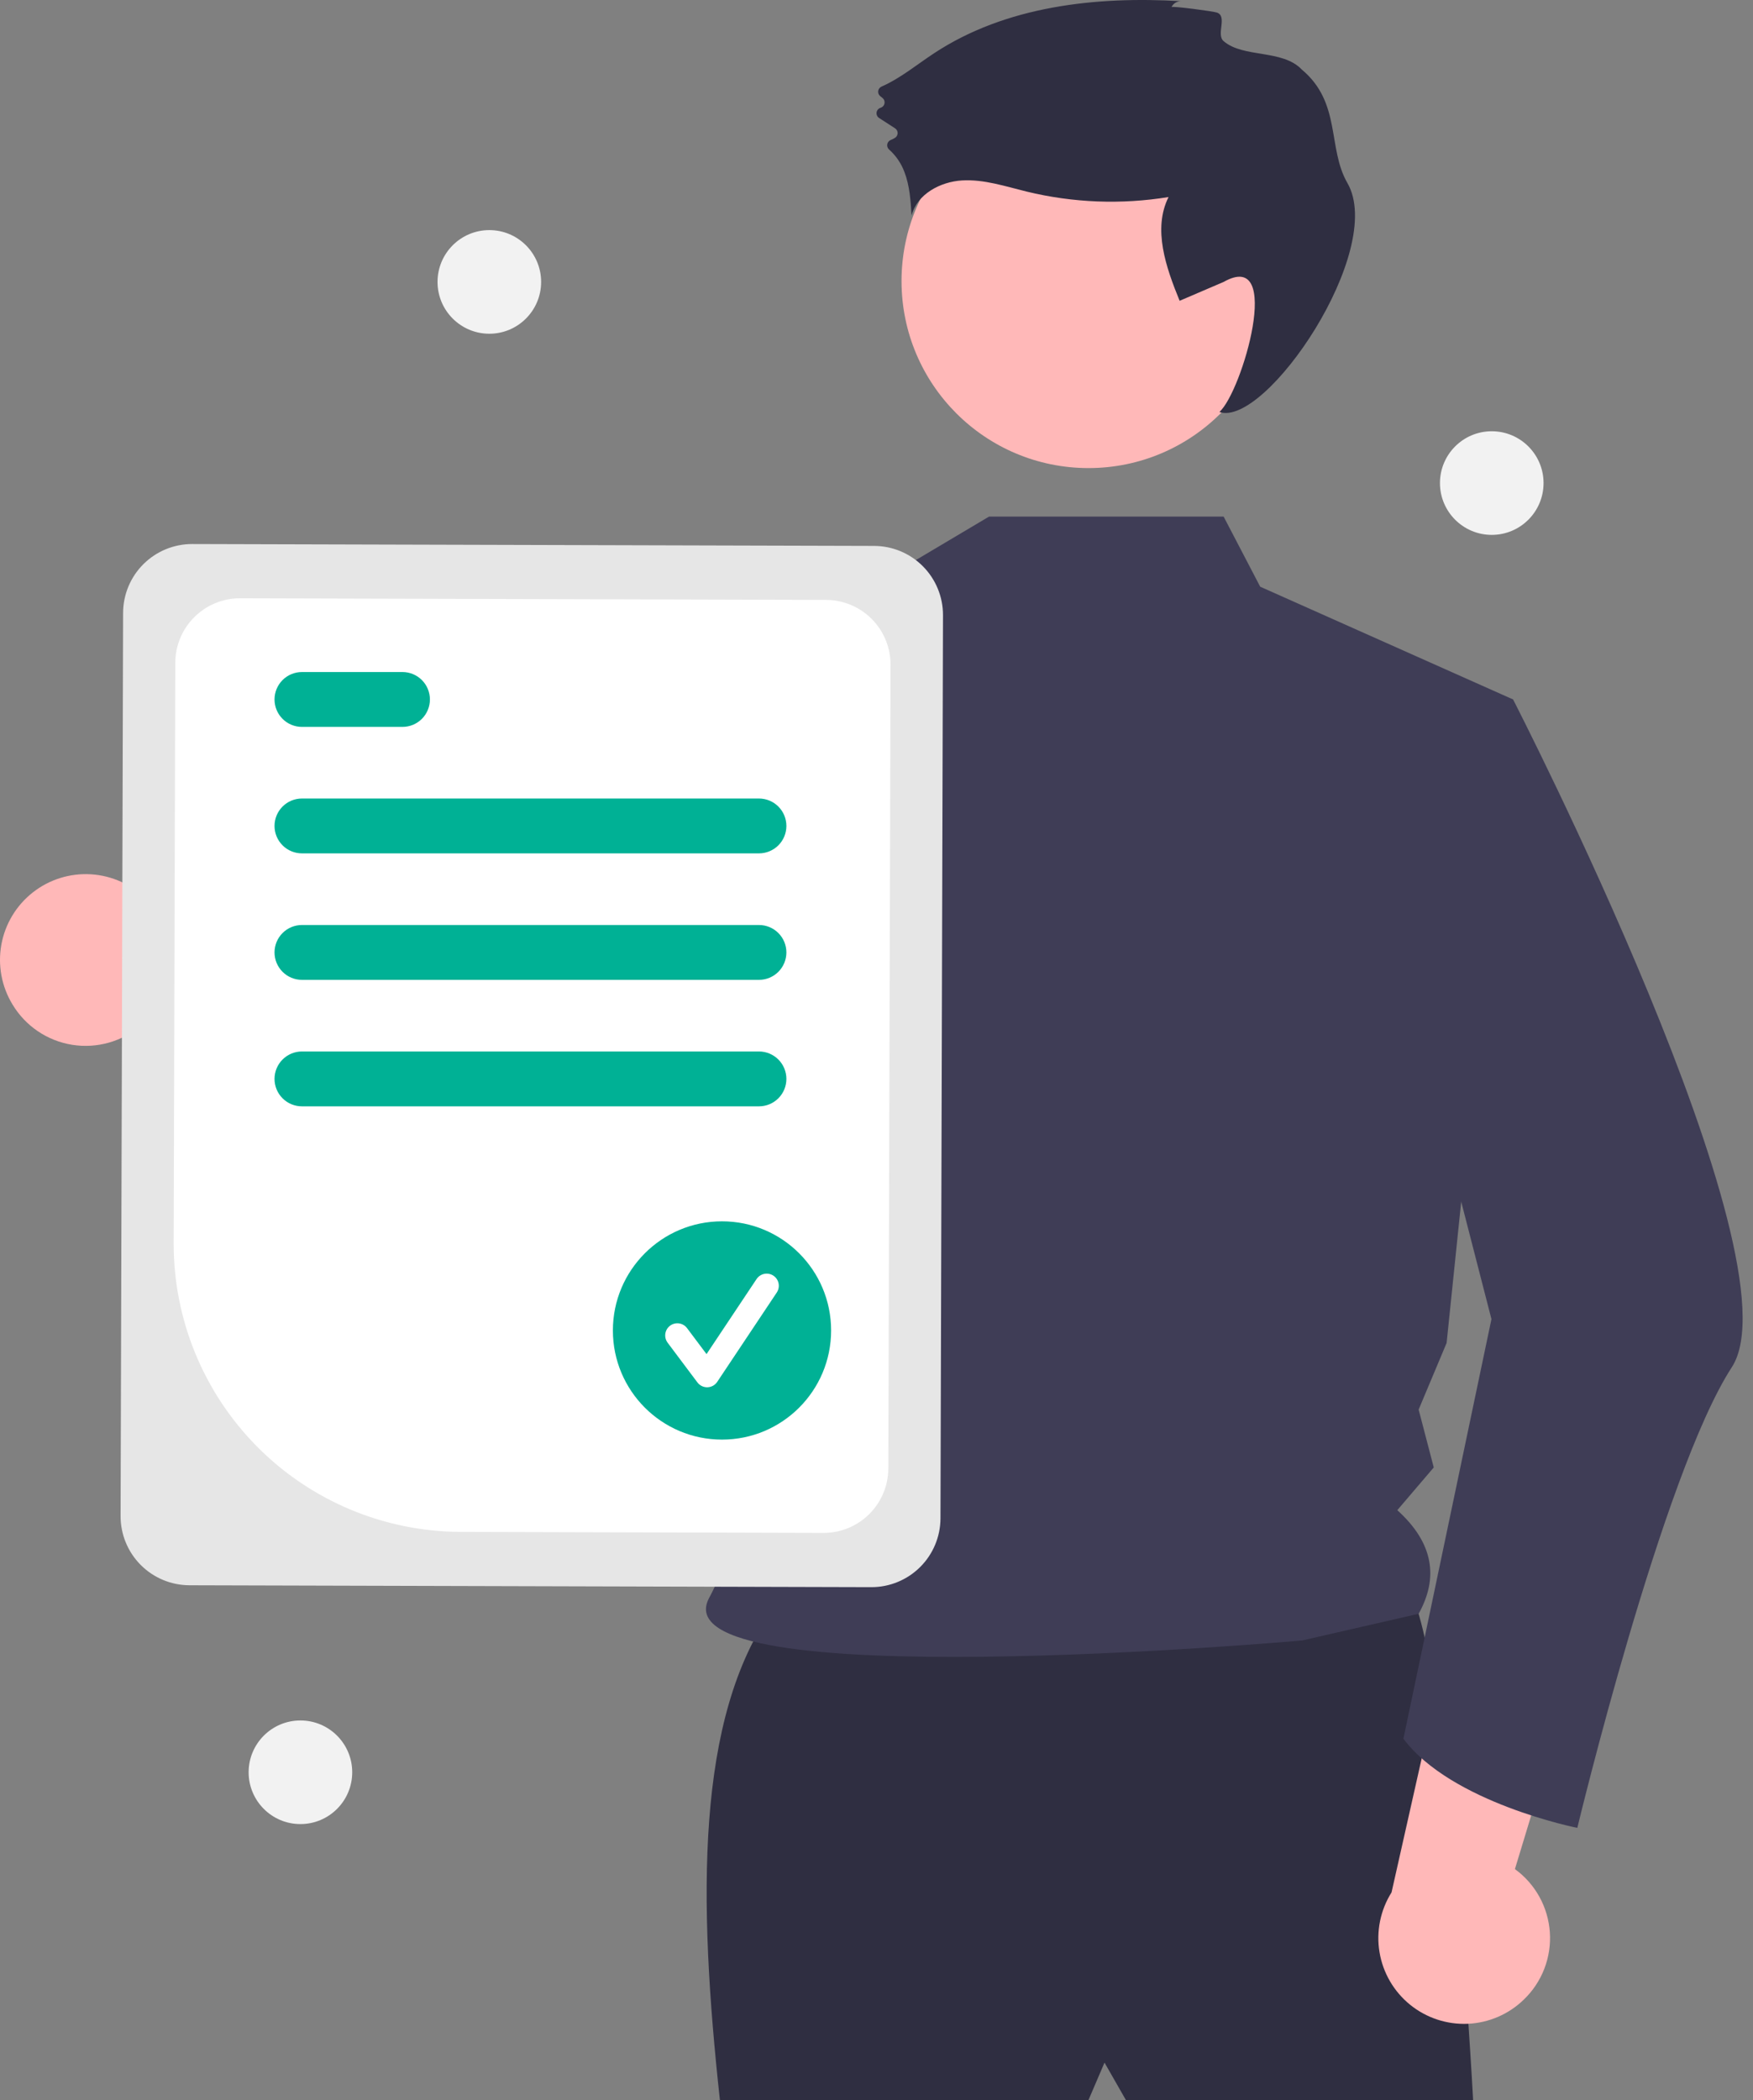 <svg width="167" height="200" viewBox="0 0 167 200" fill="none" xmlns="http://www.w3.org/2000/svg">
<rect x="0" y="0" width="167" height="200" fill="#808080" stroke="none"/>
<g clip-path="url(#clip0_445_624)">
<path d="M1.187 95.657C1.797 96.676 2.623 97.549 3.607 98.213C4.591 98.878 5.708 99.32 6.881 99.506C8.053 99.692 9.253 99.619 10.394 99.292C11.535 98.965 12.591 98.391 13.487 97.612L38.524 111.971L37.591 97.002L13.958 85.661C12.549 84.243 10.669 83.391 8.674 83.267C6.678 83.142 4.707 83.754 3.133 84.987C1.559 86.219 0.491 87.986 0.132 89.952C-0.226 91.919 0.149 93.949 1.187 95.657Z" fill="#FFB8B8"/>
<path d="M73.67 153.181C66.243 163.576 66.509 180.967 68.581 200H103.695L105.222 196.438L107.257 200H140.336C140.336 200 137.791 151.655 133.211 150.128C128.631 148.601 73.67 153.181 73.67 153.181Z" fill="#2F2E41"/>
<path d="M103.696 44.579C113.533 44.579 121.508 36.604 121.508 26.767C121.508 16.93 113.533 8.956 103.696 8.956C93.859 8.956 85.885 16.93 85.885 26.767C85.885 36.604 93.859 44.579 103.696 44.579Z" fill="#FFB8B8"/>
<path d="M116.57 49.2L120.053 55.876L144.145 66.615L137.812 127.9L135.147 134.246L136.587 139.757L133.115 143.825C136.6 146.978 137.043 150.279 135.147 153.693L124.053 156.235C124.053 156.235 62.366 161.72 67.565 152.164C73.245 141.722 74.692 110.884 62.152 94.406C51.506 80.415 59.679 62.262 59.679 62.262L84.932 54.715L94.22 49.2L116.57 49.2Z" fill="#3F3D56"/>
<path d="M111.604 0.676C111.688 0.499 111.823 0.351 111.991 0.251C112.16 0.151 112.354 0.104 112.55 0.115C104.395 -0.372 95.806 0.578 88.984 5.072C87.331 6.16 85.773 7.459 83.975 8.249C83.89 8.287 83.816 8.346 83.761 8.421C83.706 8.496 83.671 8.584 83.66 8.676C83.649 8.769 83.662 8.863 83.698 8.948C83.734 9.034 83.791 9.109 83.865 9.167L84.062 9.322C84.14 9.383 84.2 9.464 84.234 9.557C84.269 9.649 84.278 9.75 84.26 9.847C84.242 9.945 84.198 10.035 84.131 10.109C84.065 10.183 83.98 10.237 83.886 10.266C83.787 10.296 83.699 10.354 83.632 10.432C83.565 10.511 83.522 10.607 83.507 10.709C83.493 10.811 83.508 10.915 83.551 11.009C83.594 11.103 83.663 11.183 83.75 11.239L85.263 12.217C85.34 12.266 85.403 12.332 85.446 12.412C85.49 12.491 85.513 12.579 85.514 12.669C85.514 12.76 85.492 12.849 85.449 12.928C85.406 13.008 85.344 13.075 85.268 13.124C85.14 13.204 85.005 13.272 84.866 13.329C84.779 13.361 84.702 13.416 84.642 13.487C84.582 13.558 84.542 13.643 84.525 13.734C84.508 13.826 84.514 13.92 84.544 14.008C84.574 14.096 84.626 14.174 84.695 14.236C85.35 14.82 85.853 15.555 86.159 16.378C86.664 17.689 86.754 19.118 86.84 20.521C87.361 18.497 89.57 17.305 91.657 17.184C93.744 17.063 95.779 17.752 97.811 18.247C102.234 19.322 106.828 19.498 111.322 18.766C109.796 21.828 111.083 25.48 112.378 28.647L116.57 26.85C122.328 23.6 118.317 37.348 116.165 39.235C120.56 40.759 132.063 23.848 128.362 17.433C126.437 14.096 127.804 9.792 124.019 6.627C122.164 4.674 118.461 5.542 116.57 3.919C115.826 3.281 116.96 1.572 115.938 1.199C115.598 1.076 111.66 0.552 111.604 0.676Z" fill="#2F2E41"/>
<path d="M81.433 56.439C78.164 70.949 69.782 104.828 61.277 111.913C60.738 112.423 60.091 112.805 59.385 113.031C29.491 120.314 19.912 101.737 19.912 101.737C19.912 101.737 27.923 97.833 28.127 90.202L44.282 95.215L58.366 63.521L60.438 61.588L60.45 61.577L81.433 56.439Z" fill="#3F3D56"/>
<path d="M145.172 190.432C146.028 189.61 146.693 188.609 147.12 187.501C147.548 186.394 147.727 185.206 147.646 184.021C147.565 182.836 147.224 181.684 146.65 180.645C146.075 179.606 145.279 178.706 144.319 178.008L152.699 150.389L138.32 154.654L132.566 180.228C131.5 181.919 131.092 183.943 131.418 185.915C131.744 187.887 132.783 189.671 134.336 190.929C135.89 192.187 137.851 192.831 139.848 192.74C141.845 192.648 143.739 191.827 145.172 190.432Z" fill="#FFB8B8"/>
<path d="M137.503 65.07L144.145 66.615C144.145 66.615 171.599 120.031 164.983 130.209C158.368 140.387 150.263 174.084 150.263 174.084C150.263 174.084 138.276 171.701 133.696 165.594L142.083 125.629L133.432 92.042L137.503 65.07Z" fill="#3F3D56"/>
<path d="M11.488 144.391L11.727 58.362C11.734 56.62 12.431 54.953 13.665 53.725C14.9 52.497 16.571 51.809 18.313 51.812L83.284 51.992C85.025 51.999 86.693 52.696 87.921 53.931C89.148 55.166 89.836 56.837 89.834 58.578L89.595 144.608C89.588 146.349 88.891 148.016 87.656 149.244C86.422 150.472 84.751 151.16 83.009 151.157L18.038 150.977C16.297 150.97 14.629 150.273 13.401 149.038C12.173 147.804 11.485 146.132 11.488 144.391Z" fill="#E6E6E6"/>
<path d="M16.545 118.421L16.698 63.113C16.705 61.482 17.358 59.92 18.514 58.771C19.67 57.621 21.235 56.976 22.866 56.979L78.704 57.134C80.334 57.14 81.896 57.793 83.046 58.95C84.196 60.106 84.84 61.671 84.838 63.302L84.626 139.856C84.619 141.487 83.966 143.049 82.81 144.199C81.653 145.349 80.088 145.993 78.457 145.99L43.867 145.894C36.603 145.866 29.647 142.958 24.525 137.807C19.403 132.656 16.533 125.684 16.545 118.421Z" fill="white"/>
<path d="M72.304 81.273H28.765C28.072 81.273 27.407 80.998 26.918 80.508C26.428 80.019 26.152 79.354 26.152 78.661C26.152 77.968 26.428 77.304 26.918 76.814C27.407 76.324 28.072 76.049 28.765 76.049H72.304C72.996 76.049 73.661 76.324 74.151 76.814C74.641 77.304 74.916 77.968 74.916 78.661C74.916 79.354 74.641 80.019 74.151 80.508C73.661 80.998 72.996 81.273 72.304 81.273Z" fill="#00B195"/>
<path d="M38.343 69.228H28.765C28.072 69.228 27.407 68.953 26.918 68.463C26.428 67.973 26.152 67.308 26.152 66.615C26.152 65.923 26.428 65.258 26.918 64.768C27.407 64.278 28.072 64.003 28.765 64.003H38.343C39.036 64.003 39.7 64.278 40.191 64.768C40.68 65.258 40.956 65.923 40.956 66.615C40.956 67.308 40.68 67.973 40.191 68.463C39.7 68.953 39.036 69.228 38.343 69.228Z" fill="#00B195"/>
<path d="M72.304 93.319H28.765C28.072 93.319 27.407 93.044 26.918 92.554C26.428 92.064 26.152 91.4 26.152 90.707C26.152 90.014 26.428 89.35 26.918 88.86C27.407 88.37 28.072 88.095 28.765 88.095H72.304C72.996 88.095 73.661 88.37 74.151 88.86C74.641 89.35 74.916 90.014 74.916 90.707C74.916 91.4 74.641 92.064 74.151 92.554C73.661 93.044 72.996 93.319 72.304 93.319Z" fill="#00B195"/>
<path d="M72.304 105.365H28.765C28.072 105.365 27.407 105.09 26.918 104.6C26.428 104.11 26.152 103.446 26.152 102.753C26.152 102.06 26.428 101.395 26.918 100.906C27.407 100.416 28.072 100.14 28.765 100.14H72.304C72.996 100.14 73.661 100.416 74.151 100.906C74.641 101.395 74.916 102.06 74.916 102.753C74.916 103.446 74.641 104.11 74.151 104.6C73.661 105.09 72.996 105.365 72.304 105.365Z" fill="#00B195"/>
<path d="M68.781 137.105C74.522 137.105 79.176 132.452 79.176 126.711C79.176 120.97 74.522 116.316 68.781 116.316C63.041 116.316 58.387 120.97 58.387 126.711C58.387 132.452 63.041 137.105 68.781 137.105Z" fill="#00B195"/>
<path d="M67.364 132.121C67.184 132.121 67.007 132.079 66.847 131.999C66.686 131.918 66.547 131.802 66.439 131.658L63.603 127.877C63.512 127.756 63.445 127.617 63.407 127.47C63.37 127.323 63.361 127.17 63.383 127.019C63.404 126.869 63.455 126.724 63.532 126.593C63.61 126.463 63.712 126.348 63.834 126.257C63.955 126.166 64.094 126.1 64.241 126.062C64.388 126.024 64.541 126.016 64.692 126.038C64.842 126.059 64.987 126.11 65.117 126.188C65.248 126.265 65.362 126.368 65.453 126.49L67.308 128.963L72.073 121.816C72.157 121.689 72.266 121.58 72.392 121.495C72.518 121.41 72.66 121.351 72.809 121.321C72.958 121.291 73.112 121.29 73.261 121.32C73.41 121.349 73.552 121.408 73.679 121.492C73.805 121.576 73.914 121.685 73.999 121.811C74.083 121.938 74.142 122.08 74.172 122.229C74.201 122.378 74.201 122.532 74.171 122.681C74.141 122.83 74.082 122.972 73.998 123.099L68.326 131.606C68.223 131.76 68.085 131.887 67.924 131.976C67.762 132.066 67.581 132.115 67.396 132.12C67.385 132.121 67.375 132.121 67.364 132.121Z" fill="white"/>
<path d="M46.616 31.784C49.341 31.784 51.55 29.575 51.55 26.85C51.55 24.125 49.341 21.915 46.616 21.915C43.891 21.915 41.682 24.125 41.682 26.85C41.682 29.575 43.891 31.784 46.616 31.784Z" fill="#F2F2F2"/>
<path d="M28.62 173.721C31.345 173.721 33.554 171.512 33.554 168.787C33.554 166.062 31.345 163.853 28.62 163.853C25.895 163.853 23.686 166.062 23.686 168.787C23.686 171.512 25.895 173.721 28.62 173.721Z" fill="#F2F2F2"/>
<path d="M142.112 50.941C144.837 50.941 147.047 48.732 147.047 46.007C147.047 43.282 144.837 41.072 142.112 41.072C139.387 41.072 137.178 43.282 137.178 46.007C137.178 48.732 139.387 50.941 142.112 50.941Z" fill="#F2F2F2"/>
</g>
<defs>
<clipPath id="clip0_445_624">
<rect width="166.011" height="200" fill="white"/>
</clipPath>
</defs>
</svg>
